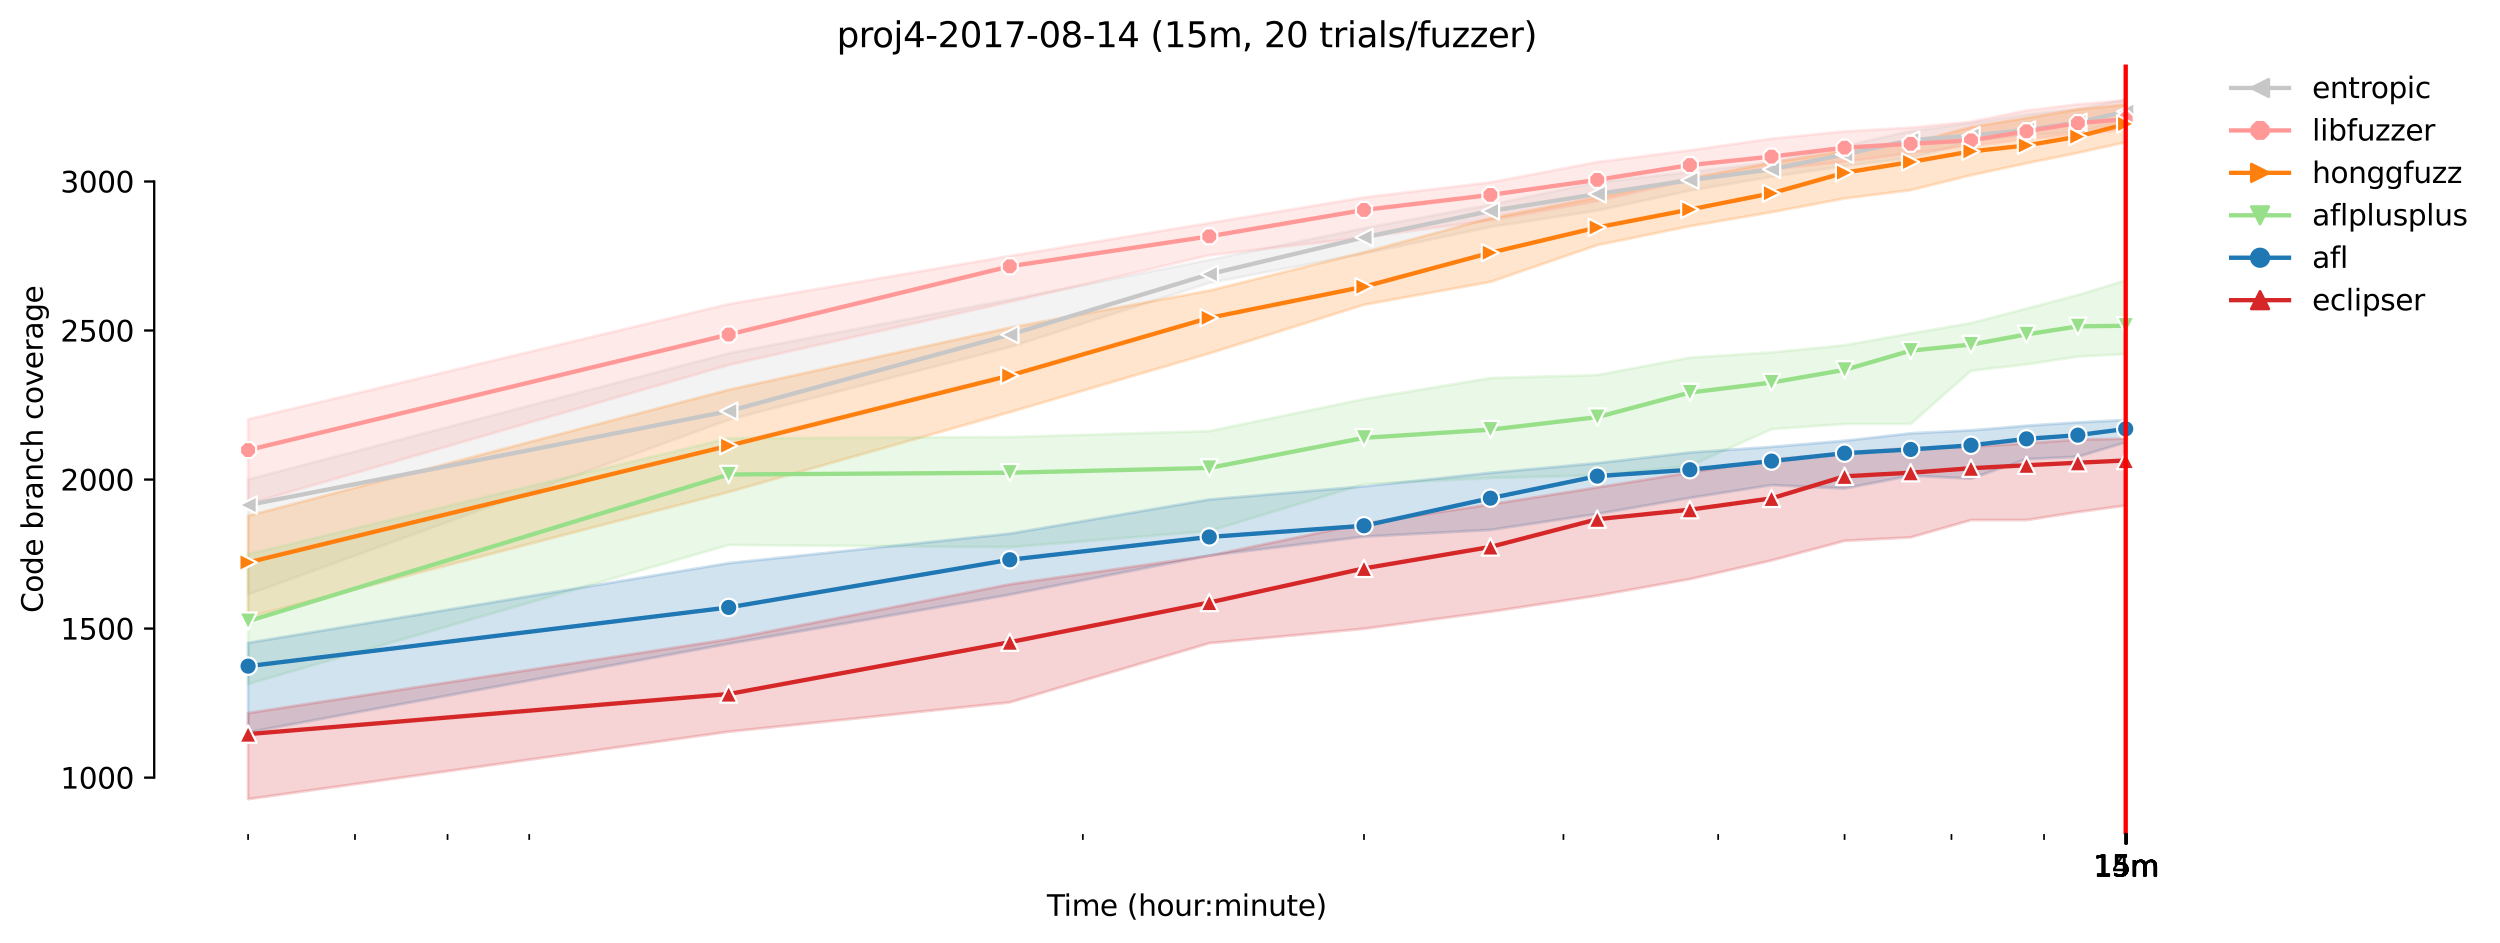 <?xml version="1.0" encoding="utf-8" standalone="no"?>
<!DOCTYPE svg PUBLIC "-//W3C//DTD SVG 1.1//EN"
  "http://www.w3.org/Graphics/SVG/1.1/DTD/svg11.dtd">
<svg xmlns:xlink="http://www.w3.org/1999/xlink" width="864.542pt" height="325.986pt" viewBox="0 0 864.542 325.986" xmlns="http://www.w3.org/2000/svg" version="1.1">
 <defs>
  <style type="text/css">*{stroke-linejoin: round; stroke-linecap: butt}</style>
 </defs>
 <g id="figure_1">
  <g id="patch_1">
   <path d="M 0 325.986 
L 864.542 325.986 
L 864.542 0 
L 0 0 
z
" style="fill: #ffffff"/>
  </g>
  <g id="axes_1">
   <g id="patch_2">
    <path d="M 53.328 288.43 
L 767.568 288.43 
L 767.568 22.318 
L 53.328 22.318 
z
" style="fill: #ffffff"/>
   </g>
   <g id="PolyCollection_1">
    <defs>
     <path id="m2878e608e9" d="M 85.794 -160.15 
L 85.794 -120.414 
L 251.989 -180.808 
L 349.208 -205.967 
L 418.185 -228.129 
L 471.688 -238.282 
L 515.404 -247.507 
L 552.364 -253.176 
L 584.381 -260.082 
L 612.622 -264.824 
L 637.884 -268.586 
L 660.737 -271.369 
L 681.6 -276.935 
L 700.791 -279.152 
L 718.56 -280.337 
L 735.103 -284.099 
L 735.103 -291.572 
L 735.103 -291.572 
L 718.56 -288.377 
L 700.791 -286.418 
L 681.6 -283.378 
L 660.737 -280.646 
L 637.884 -275.5 
L 612.622 -269.876 
L 584.381 -266.525 
L 552.364 -262.917 
L 515.404 -255.186 
L 471.688 -247.043 
L 418.185 -236.117 
L 349.208 -222.408 
L 251.989 -203.803 
L 85.794 -160.15 
z
" style="stroke: #c7c7c7; stroke-opacity: 0.2"/>
    </defs>
    <g clip-path="url(#p1f1d91f043)">
     <use xlink:href="#m2878e608e9" x="0" y="325.986" style="fill: #c7c7c7; fill-opacity: 0.2; stroke: #c7c7c7; stroke-opacity: 0.2"/>
    </g>
   </g>
   <g id="PolyCollection_2">
    <defs>
     <path id="mc012d81263" d="M 85.794 -180.971 
L 85.794 -151.698 
L 251.989 -199.783 
L 349.208 -221.583 
L 418.185 -237.715 
L 471.688 -243.899 
L 515.404 -249.826 
L 552.364 -256.475 
L 584.381 -263.742 
L 612.622 -267.452 
L 637.884 -270.029 
L 660.737 -273.019 
L 681.6 -275.544 
L 700.791 -277.812 
L 718.56 -279.667 
L 735.103 -281.058 
L 735.103 -291.281 
L 735.103 -291.281 
L 718.56 -289.923 
L 700.791 -287.758 
L 681.6 -283.893 
L 660.737 -281.832 
L 637.884 -280.543 
L 612.622 -278.018 
L 584.381 -273.998 
L 552.364 -269.926 
L 515.404 -262.917 
L 471.688 -257.712 
L 418.185 -248.847 
L 349.208 -237.457 
L 251.989 -220.812 
L 85.794 -180.971 
z
" style="stroke: #ff9896; stroke-opacity: 0.2"/>
    </defs>
    <g clip-path="url(#p1f1d91f043)">
     <use xlink:href="#mc012d81263" x="0" y="325.986" style="fill: #ff9896; fill-opacity: 0.2; stroke: #ff9896; stroke-opacity: 0.2"/>
    </g>
   </g>
   <g id="PolyCollection_3">
    <defs>
     <path id="md438fe2704" d="M 85.794 -147.597 
L 85.794 -112.58 
L 251.989 -155.821 
L 349.208 -183.444 
L 418.185 -203.751 
L 471.688 -220.604 
L 515.404 -228.49 
L 552.364 -241.219 
L 584.381 -247.765 
L 612.622 -252.597 
L 637.884 -257.343 
L 660.737 -260.237 
L 681.6 -265.391 
L 700.791 -269.514 
L 718.56 -273.122 
L 735.103 -276.781 
L 735.103 -289.82 
L 735.103 -289.82 
L 718.56 -288.12 
L 700.791 -285.182 
L 681.6 -282.038 
L 660.737 -276.42 
L 637.884 -273.895 
L 612.622 -269.669 
L 584.381 -264.36 
L 552.364 -257.763 
L 515.404 -250.548 
L 471.688 -238.746 
L 418.185 -225.5 
L 349.208 -212.667 
L 251.989 -191.176 
L 85.794 -147.597 
z
" style="stroke: #ff7f0e; stroke-opacity: 0.2"/>
    </defs>
    <g clip-path="url(#p1f1d91f043)">
     <use xlink:href="#md438fe2704" x="0" y="325.986" style="fill: #ff7f0e; fill-opacity: 0.2; stroke: #ff7f0e; stroke-opacity: 0.2"/>
    </g>
   </g>
   <g id="PolyCollection_4">
    <defs>
     <path id="m0670302b81" d="M 85.794 -134.329 
L 85.794 -89.44 
L 251.989 -137.525 
L 349.208 -136.752 
L 418.185 -142.318 
L 471.688 -158.552 
L 515.404 -160.665 
L 552.364 -161.593 
L 584.381 -164.892 
L 612.622 -177.57 
L 637.884 -179.374 
L 660.737 -179.374 
L 681.6 -197.773 
L 700.791 -199.989 
L 718.56 -202.669 
L 735.103 -203.545 
L 735.103 -229.005 
L 735.103 -229.005 
L 718.56 -223.954 
L 700.791 -219.264 
L 681.6 -214.265 
L 660.737 -210.657 
L 637.884 -206.586 
L 612.622 -204.112 
L 584.381 -202.308 
L 552.364 -196.278 
L 515.404 -195.247 
L 471.688 -187.981 
L 418.185 -176.9 
L 349.208 -174.847 
L 251.989 -174.426 
L 85.794 -134.329 
z
" style="stroke: #98df8a; stroke-opacity: 0.2"/>
    </defs>
    <g clip-path="url(#p1f1d91f043)">
     <use xlink:href="#m0670302b81" x="0" y="325.986" style="fill: #98df8a; fill-opacity: 0.2; stroke: #98df8a; stroke-opacity: 0.2"/>
    </g>
   </g>
   <g id="PolyCollection_5">
    <defs>
     <path id="m9ff3a5136d" d="M 85.794 -103.664 
L 85.794 -72.741 
L 251.989 -103.355 
L 349.208 -120.363 
L 418.185 -133.866 
L 471.688 -140.411 
L 515.404 -142.73 
L 552.364 -148.276 
L 584.381 -153.811 
L 612.622 -158.243 
L 637.884 -157.058 
L 660.737 -161.49 
L 681.6 -160.459 
L 700.791 -167.211 
L 718.56 -168.035 
L 735.103 -173.024 
L 735.103 -180.714 
L 735.103 -180.714 
L 718.56 -179.889 
L 700.791 -178.755 
L 681.6 -177.158 
L 660.737 -176.127 
L 637.884 -173.55 
L 612.622 -171.438 
L 584.381 -169.49 
L 552.364 -165.819 
L 515.404 -162.469 
L 471.688 -157.779 
L 418.185 -153.244 
L 349.208 -141.442 
L 251.989 -131.237 
L 85.794 -103.664 
z
" style="stroke: #1f77b4; stroke-opacity: 0.2"/>
    </defs>
    <g clip-path="url(#p1f1d91f043)">
     <use xlink:href="#m9ff3a5136d" x="0" y="325.986" style="fill: #1f77b4; fill-opacity: 0.2; stroke: #1f77b4; stroke-opacity: 0.2"/>
    </g>
   </g>
   <g id="PolyCollection_6">
    <defs>
     <path id="m05a0725874" d="M 85.794 -79.39 
L 85.794 -49.652 
L 251.989 -72.947 
L 349.208 -83.1 
L 418.185 -103.561 
L 471.688 -108.56 
L 515.404 -114.436 
L 552.364 -120.002 
L 584.381 -125.723 
L 612.622 -132.165 
L 637.884 -138.968 
L 660.737 -140.147 
L 681.6 -146.132 
L 700.791 -146.132 
L 718.56 -148.915 
L 735.103 -151.182 
L 735.103 -174.271 
L 735.103 -174.271 
L 718.56 -173.962 
L 700.791 -172.674 
L 681.6 -171.488 
L 660.737 -171.099 
L 637.884 -169.272 
L 612.622 -167.056 
L 584.381 -162.572 
L 552.364 -157.418 
L 515.404 -151.543 
L 471.688 -144.946 
L 418.185 -133.814 
L 349.208 -123.914 
L 251.989 -104.901 
L 85.794 -79.39 
z
" style="stroke: #d62728; stroke-opacity: 0.2"/>
    </defs>
    <g clip-path="url(#p1f1d91f043)">
     <use xlink:href="#m05a0725874" x="0" y="325.986" style="fill: #d62728; fill-opacity: 0.2; stroke: #d62728; stroke-opacity: 0.2"/>
    </g>
   </g>
   <g id="matplotlib.axis_1">
    <g id="xtick_1">
     <g id="line2d_1">
      <defs>
       <path id="m2fc4cbd6d2" d="M 0 0 
L 0 3.5 
" style="stroke: #000000; stroke-width: 0.8"/>
      </defs>
      <g>
       <use xlink:href="#m2fc4cbd6d2" x="735.103" y="288.43" style="stroke: #000000; stroke-width: 0.8"/>
      </g>
     </g>
     <g id="text_1">
      <!-- 14m -->
      <g transform="translate(723.87 303.029) scale(0.1 -0.1)">
       <defs>
        <path id="DejaVuSans-31" d="M 794 531 
L 1825 531 
L 1825 4091 
L 703 3866 
L 703 4441 
L 1819 4666 
L 2450 4666 
L 2450 531 
L 3481 531 
L 3481 0 
L 794 0 
L 794 531 
z
" transform="scale(0.016)"/>
        <path id="DejaVuSans-34" d="M 2419 4116 
L 825 1625 
L 2419 1625 
L 2419 4116 
z
M 2253 4666 
L 3047 4666 
L 3047 1625 
L 3713 1625 
L 3713 1100 
L 3047 1100 
L 3047 0 
L 2419 0 
L 2419 1100 
L 313 1100 
L 313 1709 
L 2253 4666 
z
" transform="scale(0.016)"/>
        <path id="DejaVuSans-6d" d="M 3328 2828 
Q 3544 3216 3844 3400 
Q 4144 3584 4550 3584 
Q 5097 3584 5394 3201 
Q 5691 2819 5691 2113 
L 5691 0 
L 5113 0 
L 5113 2094 
Q 5113 2597 4934 2840 
Q 4756 3084 4391 3084 
Q 3944 3084 3684 2787 
Q 3425 2491 3425 1978 
L 3425 0 
L 2847 0 
L 2847 2094 
Q 2847 2600 2669 2842 
Q 2491 3084 2119 3084 
Q 1678 3084 1418 2786 
Q 1159 2488 1159 1978 
L 1159 0 
L 581 0 
L 581 3500 
L 1159 3500 
L 1159 2956 
Q 1356 3278 1631 3431 
Q 1906 3584 2284 3584 
Q 2666 3584 2933 3390 
Q 3200 3197 3328 2828 
z
" transform="scale(0.016)"/>
       </defs>
       <use xlink:href="#DejaVuSans-31"/>
       <use xlink:href="#DejaVuSans-34" x="63.623"/>
       <use xlink:href="#DejaVuSans-6d" x="127.246"/>
      </g>
     </g>
    </g>
    <g id="xtick_2">
     <g id="line2d_2">
      <g>
       <use xlink:href="#m2fc4cbd6d2" x="735.127" y="288.43" style="stroke: #000000; stroke-width: 0.8"/>
      </g>
     </g>
     <g id="text_2">
      <!-- 15m -->
      <g transform="translate(723.894 303.029) scale(0.1 -0.1)">
       <defs>
        <path id="DejaVuSans-35" d="M 691 4666 
L 3169 4666 
L 3169 4134 
L 1269 4134 
L 1269 2991 
Q 1406 3038 1543 3061 
Q 1681 3084 1819 3084 
Q 2600 3084 3056 2656 
Q 3513 2228 3513 1497 
Q 3513 744 3044 326 
Q 2575 -91 1722 -91 
Q 1428 -91 1123 -41 
Q 819 9 494 109 
L 494 744 
Q 775 591 1075 516 
Q 1375 441 1709 441 
Q 2250 441 2565 725 
Q 2881 1009 2881 1497 
Q 2881 1984 2565 2268 
Q 2250 2553 1709 2553 
Q 1456 2553 1204 2497 
Q 953 2441 691 2322 
L 691 4666 
z
" transform="scale(0.016)"/>
       </defs>
       <use xlink:href="#DejaVuSans-31"/>
       <use xlink:href="#DejaVuSans-35" x="63.623"/>
       <use xlink:href="#DejaVuSans-6d" x="127.246"/>
      </g>
     </g>
    </g>
    <g id="xtick_3">
     <g id="line2d_3">
      <g>
       <use xlink:href="#m2fc4cbd6d2" x="735.151" y="288.43" style="stroke: #000000; stroke-width: 0.8"/>
      </g>
     </g>
     <g id="text_3">
      <!-- 15m -->
      <g transform="translate(723.918 303.029) scale(0.1 -0.1)">
       <use xlink:href="#DejaVuSans-31"/>
       <use xlink:href="#DejaVuSans-35" x="63.623"/>
       <use xlink:href="#DejaVuSans-6d" x="127.246"/>
      </g>
     </g>
    </g>
    <g id="xtick_4">
     <g id="line2d_4">
      <g>
       <use xlink:href="#m2fc4cbd6d2" x="735.175" y="288.43" style="stroke: #000000; stroke-width: 0.8"/>
      </g>
     </g>
     <g id="text_4">
      <!-- 15m -->
      <g transform="translate(723.942 303.029) scale(0.1 -0.1)">
       <use xlink:href="#DejaVuSans-31"/>
       <use xlink:href="#DejaVuSans-35" x="63.623"/>
       <use xlink:href="#DejaVuSans-6d" x="127.246"/>
      </g>
     </g>
    </g>
    <g id="xtick_5">
     <g id="line2d_5">
      <g>
       <use xlink:href="#m2fc4cbd6d2" x="735.199" y="288.43" style="stroke: #000000; stroke-width: 0.8"/>
      </g>
     </g>
     <g id="text_5">
      <!-- 15m -->
      <g transform="translate(723.967 303.029) scale(0.1 -0.1)">
       <use xlink:href="#DejaVuSans-31"/>
       <use xlink:href="#DejaVuSans-35" x="63.623"/>
       <use xlink:href="#DejaVuSans-6d" x="127.246"/>
      </g>
     </g>
    </g>
    <g id="xtick_6">
     <g id="line2d_6">
      <g>
       <use xlink:href="#m2fc4cbd6d2" x="735.224" y="288.43" style="stroke: #000000; stroke-width: 0.8"/>
      </g>
     </g>
     <g id="text_6">
      <!-- 15m -->
      <g transform="translate(723.991 303.029) scale(0.1 -0.1)">
       <use xlink:href="#DejaVuSans-31"/>
       <use xlink:href="#DejaVuSans-35" x="63.623"/>
       <use xlink:href="#DejaVuSans-6d" x="127.246"/>
      </g>
     </g>
    </g>
    <g id="xtick_7">
     <g id="line2d_7">
      <g>
       <use xlink:href="#m2fc4cbd6d2" x="735.248" y="288.43" style="stroke: #000000; stroke-width: 0.8"/>
      </g>
     </g>
     <g id="text_7">
      <!-- 15m -->
      <g transform="translate(724.015 303.029) scale(0.1 -0.1)">
       <use xlink:href="#DejaVuSans-31"/>
       <use xlink:href="#DejaVuSans-35" x="63.623"/>
       <use xlink:href="#DejaVuSans-6d" x="127.246"/>
      </g>
     </g>
    </g>
    <g id="xtick_8">
     <g id="line2d_8">
      <g>
       <use xlink:href="#m2fc4cbd6d2" x="735.272" y="288.43" style="stroke: #000000; stroke-width: 0.8"/>
      </g>
     </g>
     <g id="text_8">
      <!-- 15m -->
      <g transform="translate(724.039 303.029) scale(0.1 -0.1)">
       <use xlink:href="#DejaVuSans-31"/>
       <use xlink:href="#DejaVuSans-35" x="63.623"/>
       <use xlink:href="#DejaVuSans-6d" x="127.246"/>
      </g>
     </g>
    </g>
    <g id="xtick_9">
     <g id="line2d_9">
      <g>
       <use xlink:href="#m2fc4cbd6d2" x="735.296" y="288.43" style="stroke: #000000; stroke-width: 0.8"/>
      </g>
     </g>
     <g id="text_9">
      <!-- 15m -->
      <g transform="translate(724.064 303.029) scale(0.1 -0.1)">
       <use xlink:href="#DejaVuSans-31"/>
       <use xlink:href="#DejaVuSans-35" x="63.623"/>
       <use xlink:href="#DejaVuSans-6d" x="127.246"/>
      </g>
     </g>
    </g>
    <g id="xtick_10">
     <g id="line2d_10">
      <g>
       <use xlink:href="#m2fc4cbd6d2" x="735.321" y="288.43" style="stroke: #000000; stroke-width: 0.8"/>
      </g>
     </g>
     <g id="text_10">
      <!-- 15m -->
      <g transform="translate(724.088 303.029) scale(0.1 -0.1)">
       <use xlink:href="#DejaVuSans-31"/>
       <use xlink:href="#DejaVuSans-35" x="63.623"/>
       <use xlink:href="#DejaVuSans-6d" x="127.246"/>
      </g>
     </g>
    </g>
    <g id="xtick_11">
     <g id="line2d_11">
      <g>
       <use xlink:href="#m2fc4cbd6d2" x="735.345" y="288.43" style="stroke: #000000; stroke-width: 0.8"/>
      </g>
     </g>
     <g id="text_11">
      <!-- 15m -->
      <g transform="translate(724.112 303.029) scale(0.1 -0.1)">
       <use xlink:href="#DejaVuSans-31"/>
       <use xlink:href="#DejaVuSans-35" x="63.623"/>
       <use xlink:href="#DejaVuSans-6d" x="127.246"/>
      </g>
     </g>
    </g>
    <g id="xtick_12">
     <g id="line2d_12">
      <g>
       <use xlink:href="#m2fc4cbd6d2" x="735.369" y="288.43" style="stroke: #000000; stroke-width: 0.8"/>
      </g>
     </g>
     <g id="text_12">
      <!-- 15m -->
      <g transform="translate(724.136 303.029) scale(0.1 -0.1)">
       <use xlink:href="#DejaVuSans-31"/>
       <use xlink:href="#DejaVuSans-35" x="63.623"/>
       <use xlink:href="#DejaVuSans-6d" x="127.246"/>
      </g>
     </g>
    </g>
    <g id="xtick_13">
     <g id="line2d_13">
      <defs>
       <path id="mbb1b9301a9" d="M 0 0 
L 0 2 
" style="stroke: #000000; stroke-width: 0.6"/>
      </defs>
      <g>
       <use xlink:href="#mbb1b9301a9" x="85.794" y="288.43" style="stroke: #000000; stroke-width: 0.6"/>
      </g>
     </g>
    </g>
    <g id="xtick_14">
     <g id="line2d_14">
      <g>
       <use xlink:href="#mbb1b9301a9" x="122.754" y="288.43" style="stroke: #000000; stroke-width: 0.6"/>
      </g>
     </g>
    </g>
    <g id="xtick_15">
     <g id="line2d_15">
      <g>
       <use xlink:href="#mbb1b9301a9" x="154.771" y="288.43" style="stroke: #000000; stroke-width: 0.6"/>
      </g>
     </g>
    </g>
    <g id="xtick_16">
     <g id="line2d_16">
      <g>
       <use xlink:href="#mbb1b9301a9" x="183.012" y="288.43" style="stroke: #000000; stroke-width: 0.6"/>
      </g>
     </g>
    </g>
    <g id="xtick_17">
     <g id="line2d_17">
      <g>
       <use xlink:href="#mbb1b9301a9" x="374.47" y="288.43" style="stroke: #000000; stroke-width: 0.6"/>
      </g>
     </g>
    </g>
    <g id="xtick_18">
     <g id="line2d_18">
      <g>
       <use xlink:href="#mbb1b9301a9" x="471.688" y="288.43" style="stroke: #000000; stroke-width: 0.6"/>
      </g>
     </g>
    </g>
    <g id="xtick_19">
     <g id="line2d_19">
      <g>
       <use xlink:href="#mbb1b9301a9" x="540.666" y="288.43" style="stroke: #000000; stroke-width: 0.6"/>
      </g>
     </g>
    </g>
    <g id="xtick_20">
     <g id="line2d_20">
      <g>
       <use xlink:href="#mbb1b9301a9" x="594.169" y="288.43" style="stroke: #000000; stroke-width: 0.6"/>
      </g>
     </g>
    </g>
    <g id="xtick_21">
     <g id="line2d_21">
      <g>
       <use xlink:href="#mbb1b9301a9" x="637.884" y="288.43" style="stroke: #000000; stroke-width: 0.6"/>
      </g>
     </g>
    </g>
    <g id="xtick_22">
     <g id="line2d_22">
      <g>
       <use xlink:href="#mbb1b9301a9" x="674.845" y="288.43" style="stroke: #000000; stroke-width: 0.6"/>
      </g>
     </g>
    </g>
    <g id="xtick_23">
     <g id="line2d_23">
      <g>
       <use xlink:href="#mbb1b9301a9" x="706.862" y="288.43" style="stroke: #000000; stroke-width: 0.6"/>
      </g>
     </g>
    </g>
    <g id="text_13">
     <!-- Time (hour:minute) -->
     <g transform="translate(362.041 316.707) scale(0.1 -0.1)">
      <defs>
       <path id="DejaVuSans-54" d="M -19 4666 
L 3928 4666 
L 3928 4134 
L 2272 4134 
L 2272 0 
L 1638 0 
L 1638 4134 
L -19 4134 
L -19 4666 
z
" transform="scale(0.016)"/>
       <path id="DejaVuSans-69" d="M 603 3500 
L 1178 3500 
L 1178 0 
L 603 0 
L 603 3500 
z
M 603 4863 
L 1178 4863 
L 1178 4134 
L 603 4134 
L 603 4863 
z
" transform="scale(0.016)"/>
       <path id="DejaVuSans-65" d="M 3597 1894 
L 3597 1613 
L 953 1613 
Q 991 1019 1311 708 
Q 1631 397 2203 397 
Q 2534 397 2845 478 
Q 3156 559 3463 722 
L 3463 178 
Q 3153 47 2828 -22 
Q 2503 -91 2169 -91 
Q 1331 -91 842 396 
Q 353 884 353 1716 
Q 353 2575 817 3079 
Q 1281 3584 2069 3584 
Q 2775 3584 3186 3129 
Q 3597 2675 3597 1894 
z
M 3022 2063 
Q 3016 2534 2758 2815 
Q 2500 3097 2075 3097 
Q 1594 3097 1305 2825 
Q 1016 2553 972 2059 
L 3022 2063 
z
" transform="scale(0.016)"/>
       <path id="DejaVuSans-20" transform="scale(0.016)"/>
       <path id="DejaVuSans-28" d="M 1984 4856 
Q 1566 4138 1362 3434 
Q 1159 2731 1159 2009 
Q 1159 1288 1364 580 
Q 1569 -128 1984 -844 
L 1484 -844 
Q 1016 -109 783 600 
Q 550 1309 550 2009 
Q 550 2706 781 3412 
Q 1013 4119 1484 4856 
L 1984 4856 
z
" transform="scale(0.016)"/>
       <path id="DejaVuSans-68" d="M 3513 2113 
L 3513 0 
L 2938 0 
L 2938 2094 
Q 2938 2591 2744 2837 
Q 2550 3084 2163 3084 
Q 1697 3084 1428 2787 
Q 1159 2491 1159 1978 
L 1159 0 
L 581 0 
L 581 4863 
L 1159 4863 
L 1159 2956 
Q 1366 3272 1645 3428 
Q 1925 3584 2291 3584 
Q 2894 3584 3203 3211 
Q 3513 2838 3513 2113 
z
" transform="scale(0.016)"/>
       <path id="DejaVuSans-6f" d="M 1959 3097 
Q 1497 3097 1228 2736 
Q 959 2375 959 1747 
Q 959 1119 1226 758 
Q 1494 397 1959 397 
Q 2419 397 2687 759 
Q 2956 1122 2956 1747 
Q 2956 2369 2687 2733 
Q 2419 3097 1959 3097 
z
M 1959 3584 
Q 2709 3584 3137 3096 
Q 3566 2609 3566 1747 
Q 3566 888 3137 398 
Q 2709 -91 1959 -91 
Q 1206 -91 779 398 
Q 353 888 353 1747 
Q 353 2609 779 3096 
Q 1206 3584 1959 3584 
z
" transform="scale(0.016)"/>
       <path id="DejaVuSans-75" d="M 544 1381 
L 544 3500 
L 1119 3500 
L 1119 1403 
Q 1119 906 1312 657 
Q 1506 409 1894 409 
Q 2359 409 2629 706 
Q 2900 1003 2900 1516 
L 2900 3500 
L 3475 3500 
L 3475 0 
L 2900 0 
L 2900 538 
Q 2691 219 2414 64 
Q 2138 -91 1772 -91 
Q 1169 -91 856 284 
Q 544 659 544 1381 
z
M 1991 3584 
L 1991 3584 
z
" transform="scale(0.016)"/>
       <path id="DejaVuSans-72" d="M 2631 2963 
Q 2534 3019 2420 3045 
Q 2306 3072 2169 3072 
Q 1681 3072 1420 2755 
Q 1159 2438 1159 1844 
L 1159 0 
L 581 0 
L 581 3500 
L 1159 3500 
L 1159 2956 
Q 1341 3275 1631 3429 
Q 1922 3584 2338 3584 
Q 2397 3584 2469 3576 
Q 2541 3569 2628 3553 
L 2631 2963 
z
" transform="scale(0.016)"/>
       <path id="DejaVuSans-3a" d="M 750 794 
L 1409 794 
L 1409 0 
L 750 0 
L 750 794 
z
M 750 3309 
L 1409 3309 
L 1409 2516 
L 750 2516 
L 750 3309 
z
" transform="scale(0.016)"/>
       <path id="DejaVuSans-6e" d="M 3513 2113 
L 3513 0 
L 2938 0 
L 2938 2094 
Q 2938 2591 2744 2837 
Q 2550 3084 2163 3084 
Q 1697 3084 1428 2787 
Q 1159 2491 1159 1978 
L 1159 0 
L 581 0 
L 581 3500 
L 1159 3500 
L 1159 2956 
Q 1366 3272 1645 3428 
Q 1925 3584 2291 3584 
Q 2894 3584 3203 3211 
Q 3513 2838 3513 2113 
z
" transform="scale(0.016)"/>
       <path id="DejaVuSans-74" d="M 1172 4494 
L 1172 3500 
L 2356 3500 
L 2356 3053 
L 1172 3053 
L 1172 1153 
Q 1172 725 1289 603 
Q 1406 481 1766 481 
L 2356 481 
L 2356 0 
L 1766 0 
Q 1100 0 847 248 
Q 594 497 594 1153 
L 594 3053 
L 172 3053 
L 172 3500 
L 594 3500 
L 594 4494 
L 1172 4494 
z
" transform="scale(0.016)"/>
       <path id="DejaVuSans-29" d="M 513 4856 
L 1013 4856 
Q 1481 4119 1714 3412 
Q 1947 2706 1947 2009 
Q 1947 1309 1714 600 
Q 1481 -109 1013 -844 
L 513 -844 
Q 928 -128 1133 580 
Q 1338 1288 1338 2009 
Q 1338 2731 1133 3434 
Q 928 4138 513 4856 
z
" transform="scale(0.016)"/>
      </defs>
      <use xlink:href="#DejaVuSans-54"/>
      <use xlink:href="#DejaVuSans-69" x="57.959"/>
      <use xlink:href="#DejaVuSans-6d" x="85.742"/>
      <use xlink:href="#DejaVuSans-65" x="183.154"/>
      <use xlink:href="#DejaVuSans-20" x="244.678"/>
      <use xlink:href="#DejaVuSans-28" x="276.465"/>
      <use xlink:href="#DejaVuSans-68" x="315.479"/>
      <use xlink:href="#DejaVuSans-6f" x="378.857"/>
      <use xlink:href="#DejaVuSans-75" x="440.039"/>
      <use xlink:href="#DejaVuSans-72" x="503.418"/>
      <use xlink:href="#DejaVuSans-3a" x="542.781"/>
      <use xlink:href="#DejaVuSans-6d" x="576.473"/>
      <use xlink:href="#DejaVuSans-69" x="673.885"/>
      <use xlink:href="#DejaVuSans-6e" x="701.668"/>
      <use xlink:href="#DejaVuSans-75" x="765.047"/>
      <use xlink:href="#DejaVuSans-74" x="828.426"/>
      <use xlink:href="#DejaVuSans-65" x="867.635"/>
      <use xlink:href="#DejaVuSans-29" x="929.158"/>
     </g>
    </g>
   </g>
   <g id="matplotlib.axis_2">
    <g id="ytick_1">
     <g id="line2d_24">
      <defs>
       <path id="ma8ae459a13" d="M 0 0 
L -3.5 0 
" style="stroke: #000000; stroke-width: 0.8"/>
      </defs>
      <g>
       <use xlink:href="#ma8ae459a13" x="53.328" y="268.913" style="stroke: #000000; stroke-width: 0.8"/>
      </g>
     </g>
     <g id="text_14">
      <!-- 1000 -->
      <g transform="translate(20.878 272.712) scale(0.1 -0.1)">
       <defs>
        <path id="DejaVuSans-30" d="M 2034 4250 
Q 1547 4250 1301 3770 
Q 1056 3291 1056 2328 
Q 1056 1369 1301 889 
Q 1547 409 2034 409 
Q 2525 409 2770 889 
Q 3016 1369 3016 2328 
Q 3016 3291 2770 3770 
Q 2525 4250 2034 4250 
z
M 2034 4750 
Q 2819 4750 3233 4129 
Q 3647 3509 3647 2328 
Q 3647 1150 3233 529 
Q 2819 -91 2034 -91 
Q 1250 -91 836 529 
Q 422 1150 422 2328 
Q 422 3509 836 4129 
Q 1250 4750 2034 4750 
z
" transform="scale(0.016)"/>
       </defs>
       <use xlink:href="#DejaVuSans-31"/>
       <use xlink:href="#DejaVuSans-30" x="63.623"/>
       <use xlink:href="#DejaVuSans-30" x="127.246"/>
       <use xlink:href="#DejaVuSans-30" x="190.869"/>
      </g>
     </g>
    </g>
    <g id="ytick_2">
     <g id="line2d_25">
      <g>
       <use xlink:href="#ma8ae459a13" x="53.328" y="217.375" style="stroke: #000000; stroke-width: 0.8"/>
      </g>
     </g>
     <g id="text_15">
      <!-- 1500 -->
      <g transform="translate(20.878 221.174) scale(0.1 -0.1)">
       <use xlink:href="#DejaVuSans-31"/>
       <use xlink:href="#DejaVuSans-35" x="63.623"/>
       <use xlink:href="#DejaVuSans-30" x="127.246"/>
       <use xlink:href="#DejaVuSans-30" x="190.869"/>
      </g>
     </g>
    </g>
    <g id="ytick_3">
     <g id="line2d_26">
      <g>
       <use xlink:href="#ma8ae459a13" x="53.328" y="165.836" style="stroke: #000000; stroke-width: 0.8"/>
      </g>
     </g>
     <g id="text_16">
      <!-- 2000 -->
      <g transform="translate(20.878 169.636) scale(0.1 -0.1)">
       <defs>
        <path id="DejaVuSans-32" d="M 1228 531 
L 3431 531 
L 3431 0 
L 469 0 
L 469 531 
Q 828 903 1448 1529 
Q 2069 2156 2228 2338 
Q 2531 2678 2651 2914 
Q 2772 3150 2772 3378 
Q 2772 3750 2511 3984 
Q 2250 4219 1831 4219 
Q 1534 4219 1204 4116 
Q 875 4013 500 3803 
L 500 4441 
Q 881 4594 1212 4672 
Q 1544 4750 1819 4750 
Q 2544 4750 2975 4387 
Q 3406 4025 3406 3419 
Q 3406 3131 3298 2873 
Q 3191 2616 2906 2266 
Q 2828 2175 2409 1742 
Q 1991 1309 1228 531 
z
" transform="scale(0.016)"/>
       </defs>
       <use xlink:href="#DejaVuSans-32"/>
       <use xlink:href="#DejaVuSans-30" x="63.623"/>
       <use xlink:href="#DejaVuSans-30" x="127.246"/>
       <use xlink:href="#DejaVuSans-30" x="190.869"/>
      </g>
     </g>
    </g>
    <g id="ytick_4">
     <g id="line2d_27">
      <g>
       <use xlink:href="#ma8ae459a13" x="53.328" y="114.298" style="stroke: #000000; stroke-width: 0.8"/>
      </g>
     </g>
     <g id="text_17">
      <!-- 2500 -->
      <g transform="translate(20.878 118.097) scale(0.1 -0.1)">
       <use xlink:href="#DejaVuSans-32"/>
       <use xlink:href="#DejaVuSans-35" x="63.623"/>
       <use xlink:href="#DejaVuSans-30" x="127.246"/>
       <use xlink:href="#DejaVuSans-30" x="190.869"/>
      </g>
     </g>
    </g>
    <g id="ytick_5">
     <g id="line2d_28">
      <g>
       <use xlink:href="#ma8ae459a13" x="53.328" y="62.76" style="stroke: #000000; stroke-width: 0.8"/>
      </g>
     </g>
     <g id="text_18">
      <!-- 3000 -->
      <g transform="translate(20.878 66.559) scale(0.1 -0.1)">
       <defs>
        <path id="DejaVuSans-33" d="M 2597 2516 
Q 3050 2419 3304 2112 
Q 3559 1806 3559 1356 
Q 3559 666 3084 287 
Q 2609 -91 1734 -91 
Q 1441 -91 1130 -33 
Q 819 25 488 141 
L 488 750 
Q 750 597 1062 519 
Q 1375 441 1716 441 
Q 2309 441 2620 675 
Q 2931 909 2931 1356 
Q 2931 1769 2642 2001 
Q 2353 2234 1838 2234 
L 1294 2234 
L 1294 2753 
L 1863 2753 
Q 2328 2753 2575 2939 
Q 2822 3125 2822 3475 
Q 2822 3834 2567 4026 
Q 2313 4219 1838 4219 
Q 1578 4219 1281 4162 
Q 984 4106 628 3988 
L 628 4550 
Q 988 4650 1302 4700 
Q 1616 4750 1894 4750 
Q 2613 4750 3031 4423 
Q 3450 4097 3450 3541 
Q 3450 3153 3228 2886 
Q 3006 2619 2597 2516 
z
" transform="scale(0.016)"/>
       </defs>
       <use xlink:href="#DejaVuSans-33"/>
       <use xlink:href="#DejaVuSans-30" x="63.623"/>
       <use xlink:href="#DejaVuSans-30" x="127.246"/>
       <use xlink:href="#DejaVuSans-30" x="190.869"/>
      </g>
     </g>
    </g>
    <g id="text_19">
     <!-- Code branch coverage -->
     <g transform="translate(14.798 211.949) rotate(-90) scale(0.1 -0.1)">
      <defs>
       <path id="DejaVuSans-43" d="M 4122 4306 
L 4122 3641 
Q 3803 3938 3442 4084 
Q 3081 4231 2675 4231 
Q 1875 4231 1450 3742 
Q 1025 3253 1025 2328 
Q 1025 1406 1450 917 
Q 1875 428 2675 428 
Q 3081 428 3442 575 
Q 3803 722 4122 1019 
L 4122 359 
Q 3791 134 3420 21 
Q 3050 -91 2638 -91 
Q 1578 -91 968 557 
Q 359 1206 359 2328 
Q 359 3453 968 4101 
Q 1578 4750 2638 4750 
Q 3056 4750 3426 4639 
Q 3797 4528 4122 4306 
z
" transform="scale(0.016)"/>
       <path id="DejaVuSans-64" d="M 2906 2969 
L 2906 4863 
L 3481 4863 
L 3481 0 
L 2906 0 
L 2906 525 
Q 2725 213 2448 61 
Q 2172 -91 1784 -91 
Q 1150 -91 751 415 
Q 353 922 353 1747 
Q 353 2572 751 3078 
Q 1150 3584 1784 3584 
Q 2172 3584 2448 3432 
Q 2725 3281 2906 2969 
z
M 947 1747 
Q 947 1113 1208 752 
Q 1469 391 1925 391 
Q 2381 391 2643 752 
Q 2906 1113 2906 1747 
Q 2906 2381 2643 2742 
Q 2381 3103 1925 3103 
Q 1469 3103 1208 2742 
Q 947 2381 947 1747 
z
" transform="scale(0.016)"/>
       <path id="DejaVuSans-62" d="M 3116 1747 
Q 3116 2381 2855 2742 
Q 2594 3103 2138 3103 
Q 1681 3103 1420 2742 
Q 1159 2381 1159 1747 
Q 1159 1113 1420 752 
Q 1681 391 2138 391 
Q 2594 391 2855 752 
Q 3116 1113 3116 1747 
z
M 1159 2969 
Q 1341 3281 1617 3432 
Q 1894 3584 2278 3584 
Q 2916 3584 3314 3078 
Q 3713 2572 3713 1747 
Q 3713 922 3314 415 
Q 2916 -91 2278 -91 
Q 1894 -91 1617 61 
Q 1341 213 1159 525 
L 1159 0 
L 581 0 
L 581 4863 
L 1159 4863 
L 1159 2969 
z
" transform="scale(0.016)"/>
       <path id="DejaVuSans-61" d="M 2194 1759 
Q 1497 1759 1228 1600 
Q 959 1441 959 1056 
Q 959 750 1161 570 
Q 1363 391 1709 391 
Q 2188 391 2477 730 
Q 2766 1069 2766 1631 
L 2766 1759 
L 2194 1759 
z
M 3341 1997 
L 3341 0 
L 2766 0 
L 2766 531 
Q 2569 213 2275 61 
Q 1981 -91 1556 -91 
Q 1019 -91 701 211 
Q 384 513 384 1019 
Q 384 1609 779 1909 
Q 1175 2209 1959 2209 
L 2766 2209 
L 2766 2266 
Q 2766 2663 2505 2880 
Q 2244 3097 1772 3097 
Q 1472 3097 1187 3025 
Q 903 2953 641 2809 
L 641 3341 
Q 956 3463 1253 3523 
Q 1550 3584 1831 3584 
Q 2591 3584 2966 3190 
Q 3341 2797 3341 1997 
z
" transform="scale(0.016)"/>
       <path id="DejaVuSans-63" d="M 3122 3366 
L 3122 2828 
Q 2878 2963 2633 3030 
Q 2388 3097 2138 3097 
Q 1578 3097 1268 2742 
Q 959 2388 959 1747 
Q 959 1106 1268 751 
Q 1578 397 2138 397 
Q 2388 397 2633 464 
Q 2878 531 3122 666 
L 3122 134 
Q 2881 22 2623 -34 
Q 2366 -91 2075 -91 
Q 1284 -91 818 406 
Q 353 903 353 1747 
Q 353 2603 823 3093 
Q 1294 3584 2113 3584 
Q 2378 3584 2631 3529 
Q 2884 3475 3122 3366 
z
" transform="scale(0.016)"/>
       <path id="DejaVuSans-76" d="M 191 3500 
L 800 3500 
L 1894 563 
L 2988 3500 
L 3597 3500 
L 2284 0 
L 1503 0 
L 191 3500 
z
" transform="scale(0.016)"/>
       <path id="DejaVuSans-67" d="M 2906 1791 
Q 2906 2416 2648 2759 
Q 2391 3103 1925 3103 
Q 1463 3103 1205 2759 
Q 947 2416 947 1791 
Q 947 1169 1205 825 
Q 1463 481 1925 481 
Q 2391 481 2648 825 
Q 2906 1169 2906 1791 
z
M 3481 434 
Q 3481 -459 3084 -895 
Q 2688 -1331 1869 -1331 
Q 1566 -1331 1297 -1286 
Q 1028 -1241 775 -1147 
L 775 -588 
Q 1028 -725 1275 -790 
Q 1522 -856 1778 -856 
Q 2344 -856 2625 -561 
Q 2906 -266 2906 331 
L 2906 616 
Q 2728 306 2450 153 
Q 2172 0 1784 0 
Q 1141 0 747 490 
Q 353 981 353 1791 
Q 353 2603 747 3093 
Q 1141 3584 1784 3584 
Q 2172 3584 2450 3431 
Q 2728 3278 2906 2969 
L 2906 3500 
L 3481 3500 
L 3481 434 
z
" transform="scale(0.016)"/>
      </defs>
      <use xlink:href="#DejaVuSans-43"/>
      <use xlink:href="#DejaVuSans-6f" x="69.824"/>
      <use xlink:href="#DejaVuSans-64" x="131.006"/>
      <use xlink:href="#DejaVuSans-65" x="194.482"/>
      <use xlink:href="#DejaVuSans-20" x="256.006"/>
      <use xlink:href="#DejaVuSans-62" x="287.793"/>
      <use xlink:href="#DejaVuSans-72" x="351.27"/>
      <use xlink:href="#DejaVuSans-61" x="392.383"/>
      <use xlink:href="#DejaVuSans-6e" x="453.662"/>
      <use xlink:href="#DejaVuSans-63" x="517.041"/>
      <use xlink:href="#DejaVuSans-68" x="572.021"/>
      <use xlink:href="#DejaVuSans-20" x="635.4"/>
      <use xlink:href="#DejaVuSans-63" x="667.188"/>
      <use xlink:href="#DejaVuSans-6f" x="722.168"/>
      <use xlink:href="#DejaVuSans-76" x="783.35"/>
      <use xlink:href="#DejaVuSans-65" x="842.529"/>
      <use xlink:href="#DejaVuSans-72" x="904.053"/>
      <use xlink:href="#DejaVuSans-61" x="945.166"/>
      <use xlink:href="#DejaVuSans-67" x="1006.445"/>
      <use xlink:href="#DejaVuSans-65" x="1069.922"/>
     </g>
    </g>
   </g>
   <g id="line2d_29">
    <path d="M 85.794 174.649 
L 251.989 142.18 
L 349.208 115.741 
L 418.185 94.817 
L 471.688 82.087 
L 515.404 72.965 
L 552.364 67.089 
L 584.381 62.296 
L 612.622 58.534 
L 637.884 53.38 
L 660.737 48.432 
L 681.6 46.886 
L 700.791 44.928 
L 718.56 42.299 
L 735.103 38.589 
" clip-path="url(#p1f1d91f043)" style="fill: none; stroke: #c7c7c7; stroke-width: 1.5; stroke-linecap: square"/>
    <defs>
     <path id="mf1da08cc52" d="M -3 -0 
L 3 3 
L 3 -3 
z
" style="stroke: #ffffff; stroke-width: 0.75; stroke-linejoin: miter"/>
    </defs>
    <g clip-path="url(#p1f1d91f043)">
     <use xlink:href="#mf1da08cc52" x="85.794" y="174.649" style="fill: #c7c7c7; stroke: #ffffff; stroke-width: 0.75; stroke-linejoin: miter"/>
     <use xlink:href="#mf1da08cc52" x="251.989" y="142.18" style="fill: #c7c7c7; stroke: #ffffff; stroke-width: 0.75; stroke-linejoin: miter"/>
     <use xlink:href="#mf1da08cc52" x="349.208" y="115.741" style="fill: #c7c7c7; stroke: #ffffff; stroke-width: 0.75; stroke-linejoin: miter"/>
     <use xlink:href="#mf1da08cc52" x="418.185" y="94.817" style="fill: #c7c7c7; stroke: #ffffff; stroke-width: 0.75; stroke-linejoin: miter"/>
     <use xlink:href="#mf1da08cc52" x="471.688" y="82.087" style="fill: #c7c7c7; stroke: #ffffff; stroke-width: 0.75; stroke-linejoin: miter"/>
     <use xlink:href="#mf1da08cc52" x="515.404" y="72.965" style="fill: #c7c7c7; stroke: #ffffff; stroke-width: 0.75; stroke-linejoin: miter"/>
     <use xlink:href="#mf1da08cc52" x="552.364" y="67.089" style="fill: #c7c7c7; stroke: #ffffff; stroke-width: 0.75; stroke-linejoin: miter"/>
     <use xlink:href="#mf1da08cc52" x="584.381" y="62.296" style="fill: #c7c7c7; stroke: #ffffff; stroke-width: 0.75; stroke-linejoin: miter"/>
     <use xlink:href="#mf1da08cc52" x="612.622" y="58.534" style="fill: #c7c7c7; stroke: #ffffff; stroke-width: 0.75; stroke-linejoin: miter"/>
     <use xlink:href="#mf1da08cc52" x="637.884" y="53.38" style="fill: #c7c7c7; stroke: #ffffff; stroke-width: 0.75; stroke-linejoin: miter"/>
     <use xlink:href="#mf1da08cc52" x="660.737" y="48.432" style="fill: #c7c7c7; stroke: #ffffff; stroke-width: 0.75; stroke-linejoin: miter"/>
     <use xlink:href="#mf1da08cc52" x="681.6" y="46.886" style="fill: #c7c7c7; stroke: #ffffff; stroke-width: 0.75; stroke-linejoin: miter"/>
     <use xlink:href="#mf1da08cc52" x="700.791" y="44.928" style="fill: #c7c7c7; stroke: #ffffff; stroke-width: 0.75; stroke-linejoin: miter"/>
     <use xlink:href="#mf1da08cc52" x="718.56" y="42.299" style="fill: #c7c7c7; stroke: #ffffff; stroke-width: 0.75; stroke-linejoin: miter"/>
     <use xlink:href="#mf1da08cc52" x="735.103" y="38.589" style="fill: #c7c7c7; stroke: #ffffff; stroke-width: 0.75; stroke-linejoin: miter"/>
    </g>
   </g>
   <g id="line2d_30">
    <path d="M 85.794 155.632 
L 251.989 115.69 
L 349.208 92.085 
L 418.185 81.726 
L 471.688 72.604 
L 515.404 67.399 
L 552.364 62.193 
L 584.381 57.091 
L 612.622 54.153 
L 637.884 51.061 
L 660.737 49.721 
L 681.6 48.536 
L 700.791 45.392 
L 718.56 42.557 
L 735.103 41.217 
" clip-path="url(#p1f1d91f043)" style="fill: none; stroke: #ff9896; stroke-width: 1.5; stroke-linecap: square"/>
    <defs>
     <path id="meb61ca2f65" d="M -1.148 -2.772 
L -2.772 -1.148 
L -2.772 1.148 
L -1.148 2.772 
L 1.148 2.772 
L 2.772 1.148 
L 2.772 -1.148 
L 1.148 -2.772 
z
" style="stroke: #ffffff; stroke-width: 0.75; stroke-linejoin: miter"/>
    </defs>
    <g clip-path="url(#p1f1d91f043)">
     <use xlink:href="#meb61ca2f65" x="85.794" y="155.632" style="fill: #ff9896; stroke: #ffffff; stroke-width: 0.75; stroke-linejoin: miter"/>
     <use xlink:href="#meb61ca2f65" x="251.989" y="115.69" style="fill: #ff9896; stroke: #ffffff; stroke-width: 0.75; stroke-linejoin: miter"/>
     <use xlink:href="#meb61ca2f65" x="349.208" y="92.085" style="fill: #ff9896; stroke: #ffffff; stroke-width: 0.75; stroke-linejoin: miter"/>
     <use xlink:href="#meb61ca2f65" x="418.185" y="81.726" style="fill: #ff9896; stroke: #ffffff; stroke-width: 0.75; stroke-linejoin: miter"/>
     <use xlink:href="#meb61ca2f65" x="471.688" y="72.604" style="fill: #ff9896; stroke: #ffffff; stroke-width: 0.75; stroke-linejoin: miter"/>
     <use xlink:href="#meb61ca2f65" x="515.404" y="67.399" style="fill: #ff9896; stroke: #ffffff; stroke-width: 0.75; stroke-linejoin: miter"/>
     <use xlink:href="#meb61ca2f65" x="552.364" y="62.193" style="fill: #ff9896; stroke: #ffffff; stroke-width: 0.75; stroke-linejoin: miter"/>
     <use xlink:href="#meb61ca2f65" x="584.381" y="57.091" style="fill: #ff9896; stroke: #ffffff; stroke-width: 0.75; stroke-linejoin: miter"/>
     <use xlink:href="#meb61ca2f65" x="612.622" y="54.153" style="fill: #ff9896; stroke: #ffffff; stroke-width: 0.75; stroke-linejoin: miter"/>
     <use xlink:href="#meb61ca2f65" x="637.884" y="51.061" style="fill: #ff9896; stroke: #ffffff; stroke-width: 0.75; stroke-linejoin: miter"/>
     <use xlink:href="#meb61ca2f65" x="660.737" y="49.721" style="fill: #ff9896; stroke: #ffffff; stroke-width: 0.75; stroke-linejoin: miter"/>
     <use xlink:href="#meb61ca2f65" x="681.6" y="48.536" style="fill: #ff9896; stroke: #ffffff; stroke-width: 0.75; stroke-linejoin: miter"/>
     <use xlink:href="#meb61ca2f65" x="700.791" y="45.392" style="fill: #ff9896; stroke: #ffffff; stroke-width: 0.75; stroke-linejoin: miter"/>
     <use xlink:href="#meb61ca2f65" x="718.56" y="42.557" style="fill: #ff9896; stroke: #ffffff; stroke-width: 0.75; stroke-linejoin: miter"/>
     <use xlink:href="#meb61ca2f65" x="735.103" y="41.217" style="fill: #ff9896; stroke: #ffffff; stroke-width: 0.75; stroke-linejoin: miter"/>
    </g>
   </g>
   <g id="line2d_31">
    <path d="M 85.794 194.492 
L 251.989 154.137 
L 349.208 129.863 
L 418.185 109.917 
L 471.688 99.146 
L 515.404 87.395 
L 552.364 78.634 
L 584.381 72.449 
L 612.622 66.832 
L 637.884 59.719 
L 660.737 56.009 
L 681.6 52.349 
L 700.791 50.288 
L 718.56 47.247 
L 735.103 42.866 
" clip-path="url(#p1f1d91f043)" style="fill: none; stroke: #ff7f0e; stroke-width: 1.5; stroke-linecap: square"/>
    <defs>
     <path id="m29b8e15590" d="M 3 0 
L -3 -3 
L -3 3 
z
" style="stroke: #ffffff; stroke-width: 0.75; stroke-linejoin: miter"/>
    </defs>
    <g clip-path="url(#p1f1d91f043)">
     <use xlink:href="#m29b8e15590" x="85.794" y="194.492" style="fill: #ff7f0e; stroke: #ffffff; stroke-width: 0.75; stroke-linejoin: miter"/>
     <use xlink:href="#m29b8e15590" x="251.989" y="154.137" style="fill: #ff7f0e; stroke: #ffffff; stroke-width: 0.75; stroke-linejoin: miter"/>
     <use xlink:href="#m29b8e15590" x="349.208" y="129.863" style="fill: #ff7f0e; stroke: #ffffff; stroke-width: 0.75; stroke-linejoin: miter"/>
     <use xlink:href="#m29b8e15590" x="418.185" y="109.917" style="fill: #ff7f0e; stroke: #ffffff; stroke-width: 0.75; stroke-linejoin: miter"/>
     <use xlink:href="#m29b8e15590" x="471.688" y="99.146" style="fill: #ff7f0e; stroke: #ffffff; stroke-width: 0.75; stroke-linejoin: miter"/>
     <use xlink:href="#m29b8e15590" x="515.404" y="87.395" style="fill: #ff7f0e; stroke: #ffffff; stroke-width: 0.75; stroke-linejoin: miter"/>
     <use xlink:href="#m29b8e15590" x="552.364" y="78.634" style="fill: #ff7f0e; stroke: #ffffff; stroke-width: 0.75; stroke-linejoin: miter"/>
     <use xlink:href="#m29b8e15590" x="584.381" y="72.449" style="fill: #ff7f0e; stroke: #ffffff; stroke-width: 0.75; stroke-linejoin: miter"/>
     <use xlink:href="#m29b8e15590" x="612.622" y="66.832" style="fill: #ff7f0e; stroke: #ffffff; stroke-width: 0.75; stroke-linejoin: miter"/>
     <use xlink:href="#m29b8e15590" x="637.884" y="59.719" style="fill: #ff7f0e; stroke: #ffffff; stroke-width: 0.75; stroke-linejoin: miter"/>
     <use xlink:href="#m29b8e15590" x="660.737" y="56.009" style="fill: #ff7f0e; stroke: #ffffff; stroke-width: 0.75; stroke-linejoin: miter"/>
     <use xlink:href="#m29b8e15590" x="681.6" y="52.349" style="fill: #ff7f0e; stroke: #ffffff; stroke-width: 0.75; stroke-linejoin: miter"/>
     <use xlink:href="#m29b8e15590" x="700.791" y="50.288" style="fill: #ff7f0e; stroke: #ffffff; stroke-width: 0.75; stroke-linejoin: miter"/>
     <use xlink:href="#m29b8e15590" x="718.56" y="47.247" style="fill: #ff7f0e; stroke: #ffffff; stroke-width: 0.75; stroke-linejoin: miter"/>
     <use xlink:href="#m29b8e15590" x="735.103" y="42.866" style="fill: #ff7f0e; stroke: #ffffff; stroke-width: 0.75; stroke-linejoin: miter"/>
    </g>
   </g>
   <g id="line2d_32">
    <path d="M 85.794 214.798 
L 251.989 164.084 
L 349.208 163.466 
L 418.185 161.816 
L 471.688 151.406 
L 515.404 148.571 
L 552.364 144.242 
L 584.381 135.738 
L 612.622 132.285 
L 637.884 127.904 
L 660.737 121.256 
L 681.6 119.143 
L 700.791 115.638 
L 718.56 112.855 
L 735.103 112.649 
" clip-path="url(#p1f1d91f043)" style="fill: none; stroke: #98df8a; stroke-width: 1.5; stroke-linecap: square"/>
    <defs>
     <path id="mc2a36d68bd" d="M -0 3 
L 3 -3 
L -3 -3 
z
" style="stroke: #ffffff; stroke-width: 0.75; stroke-linejoin: miter"/>
    </defs>
    <g clip-path="url(#p1f1d91f043)">
     <use xlink:href="#mc2a36d68bd" x="85.794" y="214.798" style="fill: #98df8a; stroke: #ffffff; stroke-width: 0.75; stroke-linejoin: miter"/>
     <use xlink:href="#mc2a36d68bd" x="251.989" y="164.084" style="fill: #98df8a; stroke: #ffffff; stroke-width: 0.75; stroke-linejoin: miter"/>
     <use xlink:href="#mc2a36d68bd" x="349.208" y="163.466" style="fill: #98df8a; stroke: #ffffff; stroke-width: 0.75; stroke-linejoin: miter"/>
     <use xlink:href="#mc2a36d68bd" x="418.185" y="161.816" style="fill: #98df8a; stroke: #ffffff; stroke-width: 0.75; stroke-linejoin: miter"/>
     <use xlink:href="#mc2a36d68bd" x="471.688" y="151.406" style="fill: #98df8a; stroke: #ffffff; stroke-width: 0.75; stroke-linejoin: miter"/>
     <use xlink:href="#mc2a36d68bd" x="515.404" y="148.571" style="fill: #98df8a; stroke: #ffffff; stroke-width: 0.75; stroke-linejoin: miter"/>
     <use xlink:href="#mc2a36d68bd" x="552.364" y="144.242" style="fill: #98df8a; stroke: #ffffff; stroke-width: 0.75; stroke-linejoin: miter"/>
     <use xlink:href="#mc2a36d68bd" x="584.381" y="135.738" style="fill: #98df8a; stroke: #ffffff; stroke-width: 0.75; stroke-linejoin: miter"/>
     <use xlink:href="#mc2a36d68bd" x="612.622" y="132.285" style="fill: #98df8a; stroke: #ffffff; stroke-width: 0.75; stroke-linejoin: miter"/>
     <use xlink:href="#mc2a36d68bd" x="637.884" y="127.904" style="fill: #98df8a; stroke: #ffffff; stroke-width: 0.75; stroke-linejoin: miter"/>
     <use xlink:href="#mc2a36d68bd" x="660.737" y="121.256" style="fill: #98df8a; stroke: #ffffff; stroke-width: 0.75; stroke-linejoin: miter"/>
     <use xlink:href="#mc2a36d68bd" x="681.6" y="119.143" style="fill: #98df8a; stroke: #ffffff; stroke-width: 0.75; stroke-linejoin: miter"/>
     <use xlink:href="#mc2a36d68bd" x="700.791" y="115.638" style="fill: #98df8a; stroke: #ffffff; stroke-width: 0.75; stroke-linejoin: miter"/>
     <use xlink:href="#mc2a36d68bd" x="718.56" y="112.855" style="fill: #98df8a; stroke: #ffffff; stroke-width: 0.75; stroke-linejoin: miter"/>
     <use xlink:href="#mc2a36d68bd" x="735.103" y="112.649" style="fill: #98df8a; stroke: #ffffff; stroke-width: 0.75; stroke-linejoin: miter"/>
    </g>
   </g>
   <g id="line2d_33">
    <path d="M 85.794 230.362 
L 251.989 210.056 
L 349.208 193.564 
L 418.185 185.679 
L 471.688 181.813 
L 515.404 172.279 
L 552.364 164.651 
L 584.381 162.435 
L 612.622 159.446 
L 637.884 156.714 
L 660.737 155.426 
L 681.6 153.983 
L 700.791 151.766 
L 718.56 150.478 
L 735.103 148.313 
" clip-path="url(#p1f1d91f043)" style="fill: none; stroke: #1f77b4; stroke-width: 1.5; stroke-linecap: square"/>
    <defs>
     <path id="mddc36ea51f" d="M 0 3 
C 0.796 3 1.559 2.684 2.121 2.121 
C 2.684 1.559 3 0.796 3 0 
C 3 -0.796 2.684 -1.559 2.121 -2.121 
C 1.559 -2.684 0.796 -3 0 -3 
C -0.796 -3 -1.559 -2.684 -2.121 -2.121 
C -2.684 -1.559 -3 -0.796 -3 0 
C -3 0.796 -2.684 1.559 -2.121 2.121 
C -1.559 2.684 -0.796 3 0 3 
z
" style="stroke: #ffffff; stroke-width: 0.75"/>
    </defs>
    <g clip-path="url(#p1f1d91f043)">
     <use xlink:href="#mddc36ea51f" x="85.794" y="230.362" style="fill: #1f77b4; stroke: #ffffff; stroke-width: 0.75"/>
     <use xlink:href="#mddc36ea51f" x="251.989" y="210.056" style="fill: #1f77b4; stroke: #ffffff; stroke-width: 0.75"/>
     <use xlink:href="#mddc36ea51f" x="349.208" y="193.564" style="fill: #1f77b4; stroke: #ffffff; stroke-width: 0.75"/>
     <use xlink:href="#mddc36ea51f" x="418.185" y="185.679" style="fill: #1f77b4; stroke: #ffffff; stroke-width: 0.75"/>
     <use xlink:href="#mddc36ea51f" x="471.688" y="181.813" style="fill: #1f77b4; stroke: #ffffff; stroke-width: 0.75"/>
     <use xlink:href="#mddc36ea51f" x="515.404" y="172.279" style="fill: #1f77b4; stroke: #ffffff; stroke-width: 0.75"/>
     <use xlink:href="#mddc36ea51f" x="552.364" y="164.651" style="fill: #1f77b4; stroke: #ffffff; stroke-width: 0.75"/>
     <use xlink:href="#mddc36ea51f" x="584.381" y="162.435" style="fill: #1f77b4; stroke: #ffffff; stroke-width: 0.75"/>
     <use xlink:href="#mddc36ea51f" x="612.622" y="159.446" style="fill: #1f77b4; stroke: #ffffff; stroke-width: 0.75"/>
     <use xlink:href="#mddc36ea51f" x="637.884" y="156.714" style="fill: #1f77b4; stroke: #ffffff; stroke-width: 0.75"/>
     <use xlink:href="#mddc36ea51f" x="660.737" y="155.426" style="fill: #1f77b4; stroke: #ffffff; stroke-width: 0.75"/>
     <use xlink:href="#mddc36ea51f" x="681.6" y="153.983" style="fill: #1f77b4; stroke: #ffffff; stroke-width: 0.75"/>
     <use xlink:href="#mddc36ea51f" x="700.791" y="151.766" style="fill: #1f77b4; stroke: #ffffff; stroke-width: 0.75"/>
     <use xlink:href="#mddc36ea51f" x="718.56" y="150.478" style="fill: #1f77b4; stroke: #ffffff; stroke-width: 0.75"/>
     <use xlink:href="#mddc36ea51f" x="735.103" y="148.313" style="fill: #1f77b4; stroke: #ffffff; stroke-width: 0.75"/>
    </g>
   </g>
   <g id="line2d_34">
    <path d="M 85.794 253.863 
L 251.989 240 
L 349.208 222.064 
L 418.185 208.355 
L 471.688 196.553 
L 515.404 189.132 
L 552.364 179.546 
L 584.381 176.247 
L 612.622 172.33 
L 637.884 164.703 
L 660.737 163.466 
L 681.6 161.919 
L 700.791 160.889 
L 718.56 160.013 
L 735.103 159.239 
" clip-path="url(#p1f1d91f043)" style="fill: none; stroke: #d62728; stroke-width: 1.5; stroke-linecap: square"/>
    <defs>
     <path id="m7fd868c0ef" d="M 0 -3 
L -3 3 
L 3 3 
z
" style="stroke: #ffffff; stroke-width: 0.75; stroke-linejoin: miter"/>
    </defs>
    <g clip-path="url(#p1f1d91f043)">
     <use xlink:href="#m7fd868c0ef" x="85.794" y="253.863" style="fill: #d62728; stroke: #ffffff; stroke-width: 0.75; stroke-linejoin: miter"/>
     <use xlink:href="#m7fd868c0ef" x="251.989" y="240" style="fill: #d62728; stroke: #ffffff; stroke-width: 0.75; stroke-linejoin: miter"/>
     <use xlink:href="#m7fd868c0ef" x="349.208" y="222.064" style="fill: #d62728; stroke: #ffffff; stroke-width: 0.75; stroke-linejoin: miter"/>
     <use xlink:href="#m7fd868c0ef" x="418.185" y="208.355" style="fill: #d62728; stroke: #ffffff; stroke-width: 0.75; stroke-linejoin: miter"/>
     <use xlink:href="#m7fd868c0ef" x="471.688" y="196.553" style="fill: #d62728; stroke: #ffffff; stroke-width: 0.75; stroke-linejoin: miter"/>
     <use xlink:href="#m7fd868c0ef" x="515.404" y="189.132" style="fill: #d62728; stroke: #ffffff; stroke-width: 0.75; stroke-linejoin: miter"/>
     <use xlink:href="#m7fd868c0ef" x="552.364" y="179.546" style="fill: #d62728; stroke: #ffffff; stroke-width: 0.75; stroke-linejoin: miter"/>
     <use xlink:href="#m7fd868c0ef" x="584.381" y="176.247" style="fill: #d62728; stroke: #ffffff; stroke-width: 0.75; stroke-linejoin: miter"/>
     <use xlink:href="#m7fd868c0ef" x="612.622" y="172.33" style="fill: #d62728; stroke: #ffffff; stroke-width: 0.75; stroke-linejoin: miter"/>
     <use xlink:href="#m7fd868c0ef" x="637.884" y="164.703" style="fill: #d62728; stroke: #ffffff; stroke-width: 0.75; stroke-linejoin: miter"/>
     <use xlink:href="#m7fd868c0ef" x="660.737" y="163.466" style="fill: #d62728; stroke: #ffffff; stroke-width: 0.75; stroke-linejoin: miter"/>
     <use xlink:href="#m7fd868c0ef" x="681.6" y="161.919" style="fill: #d62728; stroke: #ffffff; stroke-width: 0.75; stroke-linejoin: miter"/>
     <use xlink:href="#m7fd868c0ef" x="700.791" y="160.889" style="fill: #d62728; stroke: #ffffff; stroke-width: 0.75; stroke-linejoin: miter"/>
     <use xlink:href="#m7fd868c0ef" x="718.56" y="160.013" style="fill: #d62728; stroke: #ffffff; stroke-width: 0.75; stroke-linejoin: miter"/>
     <use xlink:href="#m7fd868c0ef" x="735.103" y="159.239" style="fill: #d62728; stroke: #ffffff; stroke-width: 0.75; stroke-linejoin: miter"/>
    </g>
   </g>
   <g id="line2d_35"/>
   <g id="line2d_36"/>
   <g id="line2d_37"/>
   <g id="line2d_38"/>
   <g id="line2d_39"/>
   <g id="line2d_40"/>
   <g id="line2d_41">
    <path d="M 735.103 288.43 
L 735.103 22.318 
" clip-path="url(#p1f1d91f043)" style="fill: none; stroke: #ff0000; stroke-width: 1.5; stroke-linecap: square"/>
   </g>
   <g id="patch_3">
    <path d="M 53.328 268.913 
L 53.328 62.76 
" style="fill: none; stroke: #000000; stroke-width: 0.8; stroke-linejoin: miter; stroke-linecap: square"/>
   </g>
   <g id="patch_4">
    <path d="M 735.103 288.43 
L 735.369 288.43 
" style="fill: none; stroke: #000000; stroke-width: 0.8; stroke-linejoin: miter; stroke-linecap: square"/>
   </g>
   <g id="text_20">
    <!-- proj4-2017-08-14 (15m, 20 trials/fuzzer) -->
    <g transform="translate(289.347 16.318) scale(0.12 -0.12)">
     <defs>
      <path id="DejaVuSans-70" d="M 1159 525 
L 1159 -1331 
L 581 -1331 
L 581 3500 
L 1159 3500 
L 1159 2969 
Q 1341 3281 1617 3432 
Q 1894 3584 2278 3584 
Q 2916 3584 3314 3078 
Q 3713 2572 3713 1747 
Q 3713 922 3314 415 
Q 2916 -91 2278 -91 
Q 1894 -91 1617 61 
Q 1341 213 1159 525 
z
M 3116 1747 
Q 3116 2381 2855 2742 
Q 2594 3103 2138 3103 
Q 1681 3103 1420 2742 
Q 1159 2381 1159 1747 
Q 1159 1113 1420 752 
Q 1681 391 2138 391 
Q 2594 391 2855 752 
Q 3116 1113 3116 1747 
z
" transform="scale(0.016)"/>
      <path id="DejaVuSans-6a" d="M 603 3500 
L 1178 3500 
L 1178 -63 
Q 1178 -731 923 -1031 
Q 669 -1331 103 -1331 
L -116 -1331 
L -116 -844 
L 38 -844 
Q 366 -844 484 -692 
Q 603 -541 603 -63 
L 603 3500 
z
M 603 4863 
L 1178 4863 
L 1178 4134 
L 603 4134 
L 603 4863 
z
" transform="scale(0.016)"/>
      <path id="DejaVuSans-2d" d="M 313 2009 
L 1997 2009 
L 1997 1497 
L 313 1497 
L 313 2009 
z
" transform="scale(0.016)"/>
      <path id="DejaVuSans-37" d="M 525 4666 
L 3525 4666 
L 3525 4397 
L 1831 0 
L 1172 0 
L 2766 4134 
L 525 4134 
L 525 4666 
z
" transform="scale(0.016)"/>
      <path id="DejaVuSans-38" d="M 2034 2216 
Q 1584 2216 1326 1975 
Q 1069 1734 1069 1313 
Q 1069 891 1326 650 
Q 1584 409 2034 409 
Q 2484 409 2743 651 
Q 3003 894 3003 1313 
Q 3003 1734 2745 1975 
Q 2488 2216 2034 2216 
z
M 1403 2484 
Q 997 2584 770 2862 
Q 544 3141 544 3541 
Q 544 4100 942 4425 
Q 1341 4750 2034 4750 
Q 2731 4750 3128 4425 
Q 3525 4100 3525 3541 
Q 3525 3141 3298 2862 
Q 3072 2584 2669 2484 
Q 3125 2378 3379 2068 
Q 3634 1759 3634 1313 
Q 3634 634 3220 271 
Q 2806 -91 2034 -91 
Q 1263 -91 848 271 
Q 434 634 434 1313 
Q 434 1759 690 2068 
Q 947 2378 1403 2484 
z
M 1172 3481 
Q 1172 3119 1398 2916 
Q 1625 2713 2034 2713 
Q 2441 2713 2670 2916 
Q 2900 3119 2900 3481 
Q 2900 3844 2670 4047 
Q 2441 4250 2034 4250 
Q 1625 4250 1398 4047 
Q 1172 3844 1172 3481 
z
" transform="scale(0.016)"/>
      <path id="DejaVuSans-2c" d="M 750 794 
L 1409 794 
L 1409 256 
L 897 -744 
L 494 -744 
L 750 256 
L 750 794 
z
" transform="scale(0.016)"/>
      <path id="DejaVuSans-6c" d="M 603 4863 
L 1178 4863 
L 1178 0 
L 603 0 
L 603 4863 
z
" transform="scale(0.016)"/>
      <path id="DejaVuSans-73" d="M 2834 3397 
L 2834 2853 
Q 2591 2978 2328 3040 
Q 2066 3103 1784 3103 
Q 1356 3103 1142 2972 
Q 928 2841 928 2578 
Q 928 2378 1081 2264 
Q 1234 2150 1697 2047 
L 1894 2003 
Q 2506 1872 2764 1633 
Q 3022 1394 3022 966 
Q 3022 478 2636 193 
Q 2250 -91 1575 -91 
Q 1294 -91 989 -36 
Q 684 19 347 128 
L 347 722 
Q 666 556 975 473 
Q 1284 391 1588 391 
Q 1994 391 2212 530 
Q 2431 669 2431 922 
Q 2431 1156 2273 1281 
Q 2116 1406 1581 1522 
L 1381 1569 
Q 847 1681 609 1914 
Q 372 2147 372 2553 
Q 372 3047 722 3315 
Q 1072 3584 1716 3584 
Q 2034 3584 2315 3537 
Q 2597 3491 2834 3397 
z
" transform="scale(0.016)"/>
      <path id="DejaVuSans-2f" d="M 1625 4666 
L 2156 4666 
L 531 -594 
L 0 -594 
L 1625 4666 
z
" transform="scale(0.016)"/>
      <path id="DejaVuSans-66" d="M 2375 4863 
L 2375 4384 
L 1825 4384 
Q 1516 4384 1395 4259 
Q 1275 4134 1275 3809 
L 1275 3500 
L 2222 3500 
L 2222 3053 
L 1275 3053 
L 1275 0 
L 697 0 
L 697 3053 
L 147 3053 
L 147 3500 
L 697 3500 
L 697 3744 
Q 697 4328 969 4595 
Q 1241 4863 1831 4863 
L 2375 4863 
z
" transform="scale(0.016)"/>
      <path id="DejaVuSans-7a" d="M 353 3500 
L 3084 3500 
L 3084 2975 
L 922 459 
L 3084 459 
L 3084 0 
L 275 0 
L 275 525 
L 2438 3041 
L 353 3041 
L 353 3500 
z
" transform="scale(0.016)"/>
     </defs>
     <use xlink:href="#DejaVuSans-70"/>
     <use xlink:href="#DejaVuSans-72" x="63.477"/>
     <use xlink:href="#DejaVuSans-6f" x="102.34"/>
     <use xlink:href="#DejaVuSans-6a" x="163.521"/>
     <use xlink:href="#DejaVuSans-34" x="191.305"/>
     <use xlink:href="#DejaVuSans-2d" x="254.928"/>
     <use xlink:href="#DejaVuSans-32" x="291.012"/>
     <use xlink:href="#DejaVuSans-30" x="354.635"/>
     <use xlink:href="#DejaVuSans-31" x="418.258"/>
     <use xlink:href="#DejaVuSans-37" x="481.881"/>
     <use xlink:href="#DejaVuSans-2d" x="545.504"/>
     <use xlink:href="#DejaVuSans-30" x="581.588"/>
     <use xlink:href="#DejaVuSans-38" x="645.211"/>
     <use xlink:href="#DejaVuSans-2d" x="708.834"/>
     <use xlink:href="#DejaVuSans-31" x="744.918"/>
     <use xlink:href="#DejaVuSans-34" x="808.541"/>
     <use xlink:href="#DejaVuSans-20" x="872.164"/>
     <use xlink:href="#DejaVuSans-28" x="903.951"/>
     <use xlink:href="#DejaVuSans-31" x="942.965"/>
     <use xlink:href="#DejaVuSans-35" x="1006.588"/>
     <use xlink:href="#DejaVuSans-6d" x="1070.211"/>
     <use xlink:href="#DejaVuSans-2c" x="1167.623"/>
     <use xlink:href="#DejaVuSans-20" x="1199.41"/>
     <use xlink:href="#DejaVuSans-32" x="1231.197"/>
     <use xlink:href="#DejaVuSans-30" x="1294.82"/>
     <use xlink:href="#DejaVuSans-20" x="1358.443"/>
     <use xlink:href="#DejaVuSans-74" x="1390.23"/>
     <use xlink:href="#DejaVuSans-72" x="1429.439"/>
     <use xlink:href="#DejaVuSans-69" x="1470.553"/>
     <use xlink:href="#DejaVuSans-61" x="1498.336"/>
     <use xlink:href="#DejaVuSans-6c" x="1559.615"/>
     <use xlink:href="#DejaVuSans-73" x="1587.398"/>
     <use xlink:href="#DejaVuSans-2f" x="1639.498"/>
     <use xlink:href="#DejaVuSans-66" x="1673.189"/>
     <use xlink:href="#DejaVuSans-75" x="1708.395"/>
     <use xlink:href="#DejaVuSans-7a" x="1771.773"/>
     <use xlink:href="#DejaVuSans-7a" x="1824.264"/>
     <use xlink:href="#DejaVuSans-65" x="1876.754"/>
     <use xlink:href="#DejaVuSans-72" x="1938.277"/>
     <use xlink:href="#DejaVuSans-29" x="1979.391"/>
    </g>
   </g>
   <g id="legend_1">
    <g id="line2d_42">
     <path d="M 771.568 30.417 
L 781.568 30.417 
L 791.568 30.417 
" style="fill: none; stroke: #c7c7c7; stroke-width: 1.5; stroke-linecap: square"/>
     <defs>
      <path id="m3446396198" d="M -3 -0 
L 3 3 
L 3 -3 
z
" style="stroke: #c7c7c7; stroke-linejoin: miter"/>
     </defs>
     <g>
      <use xlink:href="#m3446396198" x="781.568" y="30.417" style="fill: #c7c7c7; stroke: #c7c7c7; stroke-linejoin: miter"/>
     </g>
    </g>
    <g id="text_21">
     <!-- entropic -->
     <g transform="translate(799.568 33.917) scale(0.1 -0.1)">
      <use xlink:href="#DejaVuSans-65"/>
      <use xlink:href="#DejaVuSans-6e" x="61.523"/>
      <use xlink:href="#DejaVuSans-74" x="124.902"/>
      <use xlink:href="#DejaVuSans-72" x="164.111"/>
      <use xlink:href="#DejaVuSans-6f" x="202.975"/>
      <use xlink:href="#DejaVuSans-70" x="264.156"/>
      <use xlink:href="#DejaVuSans-69" x="327.633"/>
      <use xlink:href="#DejaVuSans-63" x="355.416"/>
     </g>
    </g>
    <g id="line2d_43">
     <path d="M 771.568 45.095 
L 781.568 45.095 
L 791.568 45.095 
" style="fill: none; stroke: #ff9896; stroke-width: 1.5; stroke-linecap: square"/>
     <defs>
      <path id="md06f32bc63" d="M -1.148 -2.772 
L -2.772 -1.148 
L -2.772 1.148 
L -1.148 2.772 
L 1.148 2.772 
L 2.772 1.148 
L 2.772 -1.148 
L 1.148 -2.772 
z
" style="stroke: #ff9896; stroke-linejoin: miter"/>
     </defs>
     <g>
      <use xlink:href="#md06f32bc63" x="781.568" y="45.095" style="fill: #ff9896; stroke: #ff9896; stroke-linejoin: miter"/>
     </g>
    </g>
    <g id="text_22">
     <!-- libfuzzer -->
     <g transform="translate(799.568 48.595) scale(0.1 -0.1)">
      <use xlink:href="#DejaVuSans-6c"/>
      <use xlink:href="#DejaVuSans-69" x="27.783"/>
      <use xlink:href="#DejaVuSans-62" x="55.566"/>
      <use xlink:href="#DejaVuSans-66" x="119.043"/>
      <use xlink:href="#DejaVuSans-75" x="154.248"/>
      <use xlink:href="#DejaVuSans-7a" x="217.627"/>
      <use xlink:href="#DejaVuSans-7a" x="270.117"/>
      <use xlink:href="#DejaVuSans-65" x="322.607"/>
      <use xlink:href="#DejaVuSans-72" x="384.131"/>
     </g>
    </g>
    <g id="line2d_44">
     <path d="M 771.568 59.773 
L 781.568 59.773 
L 791.568 59.773 
" style="fill: none; stroke: #ff7f0e; stroke-width: 1.5; stroke-linecap: square"/>
     <defs>
      <path id="m42c18b4a5f" d="M 3 0 
L -3 -3 
L -3 3 
z
" style="stroke: #ff7f0e; stroke-linejoin: miter"/>
     </defs>
     <g>
      <use xlink:href="#m42c18b4a5f" x="781.568" y="59.773" style="fill: #ff7f0e; stroke: #ff7f0e; stroke-linejoin: miter"/>
     </g>
    </g>
    <g id="text_23">
     <!-- honggfuzz -->
     <g transform="translate(799.568 63.273) scale(0.1 -0.1)">
      <use xlink:href="#DejaVuSans-68"/>
      <use xlink:href="#DejaVuSans-6f" x="63.379"/>
      <use xlink:href="#DejaVuSans-6e" x="124.561"/>
      <use xlink:href="#DejaVuSans-67" x="187.939"/>
      <use xlink:href="#DejaVuSans-67" x="251.416"/>
      <use xlink:href="#DejaVuSans-66" x="314.893"/>
      <use xlink:href="#DejaVuSans-75" x="350.098"/>
      <use xlink:href="#DejaVuSans-7a" x="413.477"/>
      <use xlink:href="#DejaVuSans-7a" x="465.967"/>
     </g>
    </g>
    <g id="line2d_45">
     <path d="M 771.568 74.451 
L 781.568 74.451 
L 791.568 74.451 
" style="fill: none; stroke: #98df8a; stroke-width: 1.5; stroke-linecap: square"/>
     <defs>
      <path id="m1245df1880" d="M -0 3 
L 3 -3 
L -3 -3 
z
" style="stroke: #98df8a; stroke-linejoin: miter"/>
     </defs>
     <g>
      <use xlink:href="#m1245df1880" x="781.568" y="74.451" style="fill: #98df8a; stroke: #98df8a; stroke-linejoin: miter"/>
     </g>
    </g>
    <g id="text_24">
     <!-- aflplusplus -->
     <g transform="translate(799.568 77.951) scale(0.1 -0.1)">
      <use xlink:href="#DejaVuSans-61"/>
      <use xlink:href="#DejaVuSans-66" x="61.279"/>
      <use xlink:href="#DejaVuSans-6c" x="96.484"/>
      <use xlink:href="#DejaVuSans-70" x="124.268"/>
      <use xlink:href="#DejaVuSans-6c" x="187.744"/>
      <use xlink:href="#DejaVuSans-75" x="215.527"/>
      <use xlink:href="#DejaVuSans-73" x="278.906"/>
      <use xlink:href="#DejaVuSans-70" x="331.006"/>
      <use xlink:href="#DejaVuSans-6c" x="394.482"/>
      <use xlink:href="#DejaVuSans-75" x="422.266"/>
      <use xlink:href="#DejaVuSans-73" x="485.645"/>
     </g>
    </g>
    <g id="line2d_46">
     <path d="M 771.568 89.129 
L 781.568 89.129 
L 791.568 89.129 
" style="fill: none; stroke: #1f77b4; stroke-width: 1.5; stroke-linecap: square"/>
     <defs>
      <path id="mc56ba31207" d="M 0 3 
C 0.796 3 1.559 2.684 2.121 2.121 
C 2.684 1.559 3 0.796 3 0 
C 3 -0.796 2.684 -1.559 2.121 -2.121 
C 1.559 -2.684 0.796 -3 0 -3 
C -0.796 -3 -1.559 -2.684 -2.121 -2.121 
C -2.684 -1.559 -3 -0.796 -3 0 
C -3 0.796 -2.684 1.559 -2.121 2.121 
C -1.559 2.684 -0.796 3 0 3 
z
" style="stroke: #1f77b4"/>
     </defs>
     <g>
      <use xlink:href="#mc56ba31207" x="781.568" y="89.129" style="fill: #1f77b4; stroke: #1f77b4"/>
     </g>
    </g>
    <g id="text_25">
     <!-- afl -->
     <g transform="translate(799.568 92.629) scale(0.1 -0.1)">
      <use xlink:href="#DejaVuSans-61"/>
      <use xlink:href="#DejaVuSans-66" x="61.279"/>
      <use xlink:href="#DejaVuSans-6c" x="96.484"/>
     </g>
    </g>
    <g id="line2d_47">
     <path d="M 771.568 103.807 
L 781.568 103.807 
L 791.568 103.807 
" style="fill: none; stroke: #d62728; stroke-width: 1.5; stroke-linecap: square"/>
     <defs>
      <path id="mf36ef7ce18" d="M 0 -3 
L -3 3 
L 3 3 
z
" style="stroke: #d62728; stroke-linejoin: miter"/>
     </defs>
     <g>
      <use xlink:href="#mf36ef7ce18" x="781.568" y="103.807" style="fill: #d62728; stroke: #d62728; stroke-linejoin: miter"/>
     </g>
    </g>
    <g id="text_26">
     <!-- eclipser -->
     <g transform="translate(799.568 107.307) scale(0.1 -0.1)">
      <use xlink:href="#DejaVuSans-65"/>
      <use xlink:href="#DejaVuSans-63" x="61.523"/>
      <use xlink:href="#DejaVuSans-6c" x="116.504"/>
      <use xlink:href="#DejaVuSans-69" x="144.287"/>
      <use xlink:href="#DejaVuSans-70" x="172.07"/>
      <use xlink:href="#DejaVuSans-73" x="235.547"/>
      <use xlink:href="#DejaVuSans-65" x="287.646"/>
      <use xlink:href="#DejaVuSans-72" x="349.17"/>
     </g>
    </g>
   </g>
  </g>
 </g>
 <defs>
  <clipPath id="p1f1d91f043">
   <rect x="53.328" y="22.318" width="714.24" height="266.112"/>
  </clipPath>
 </defs>
</svg>
